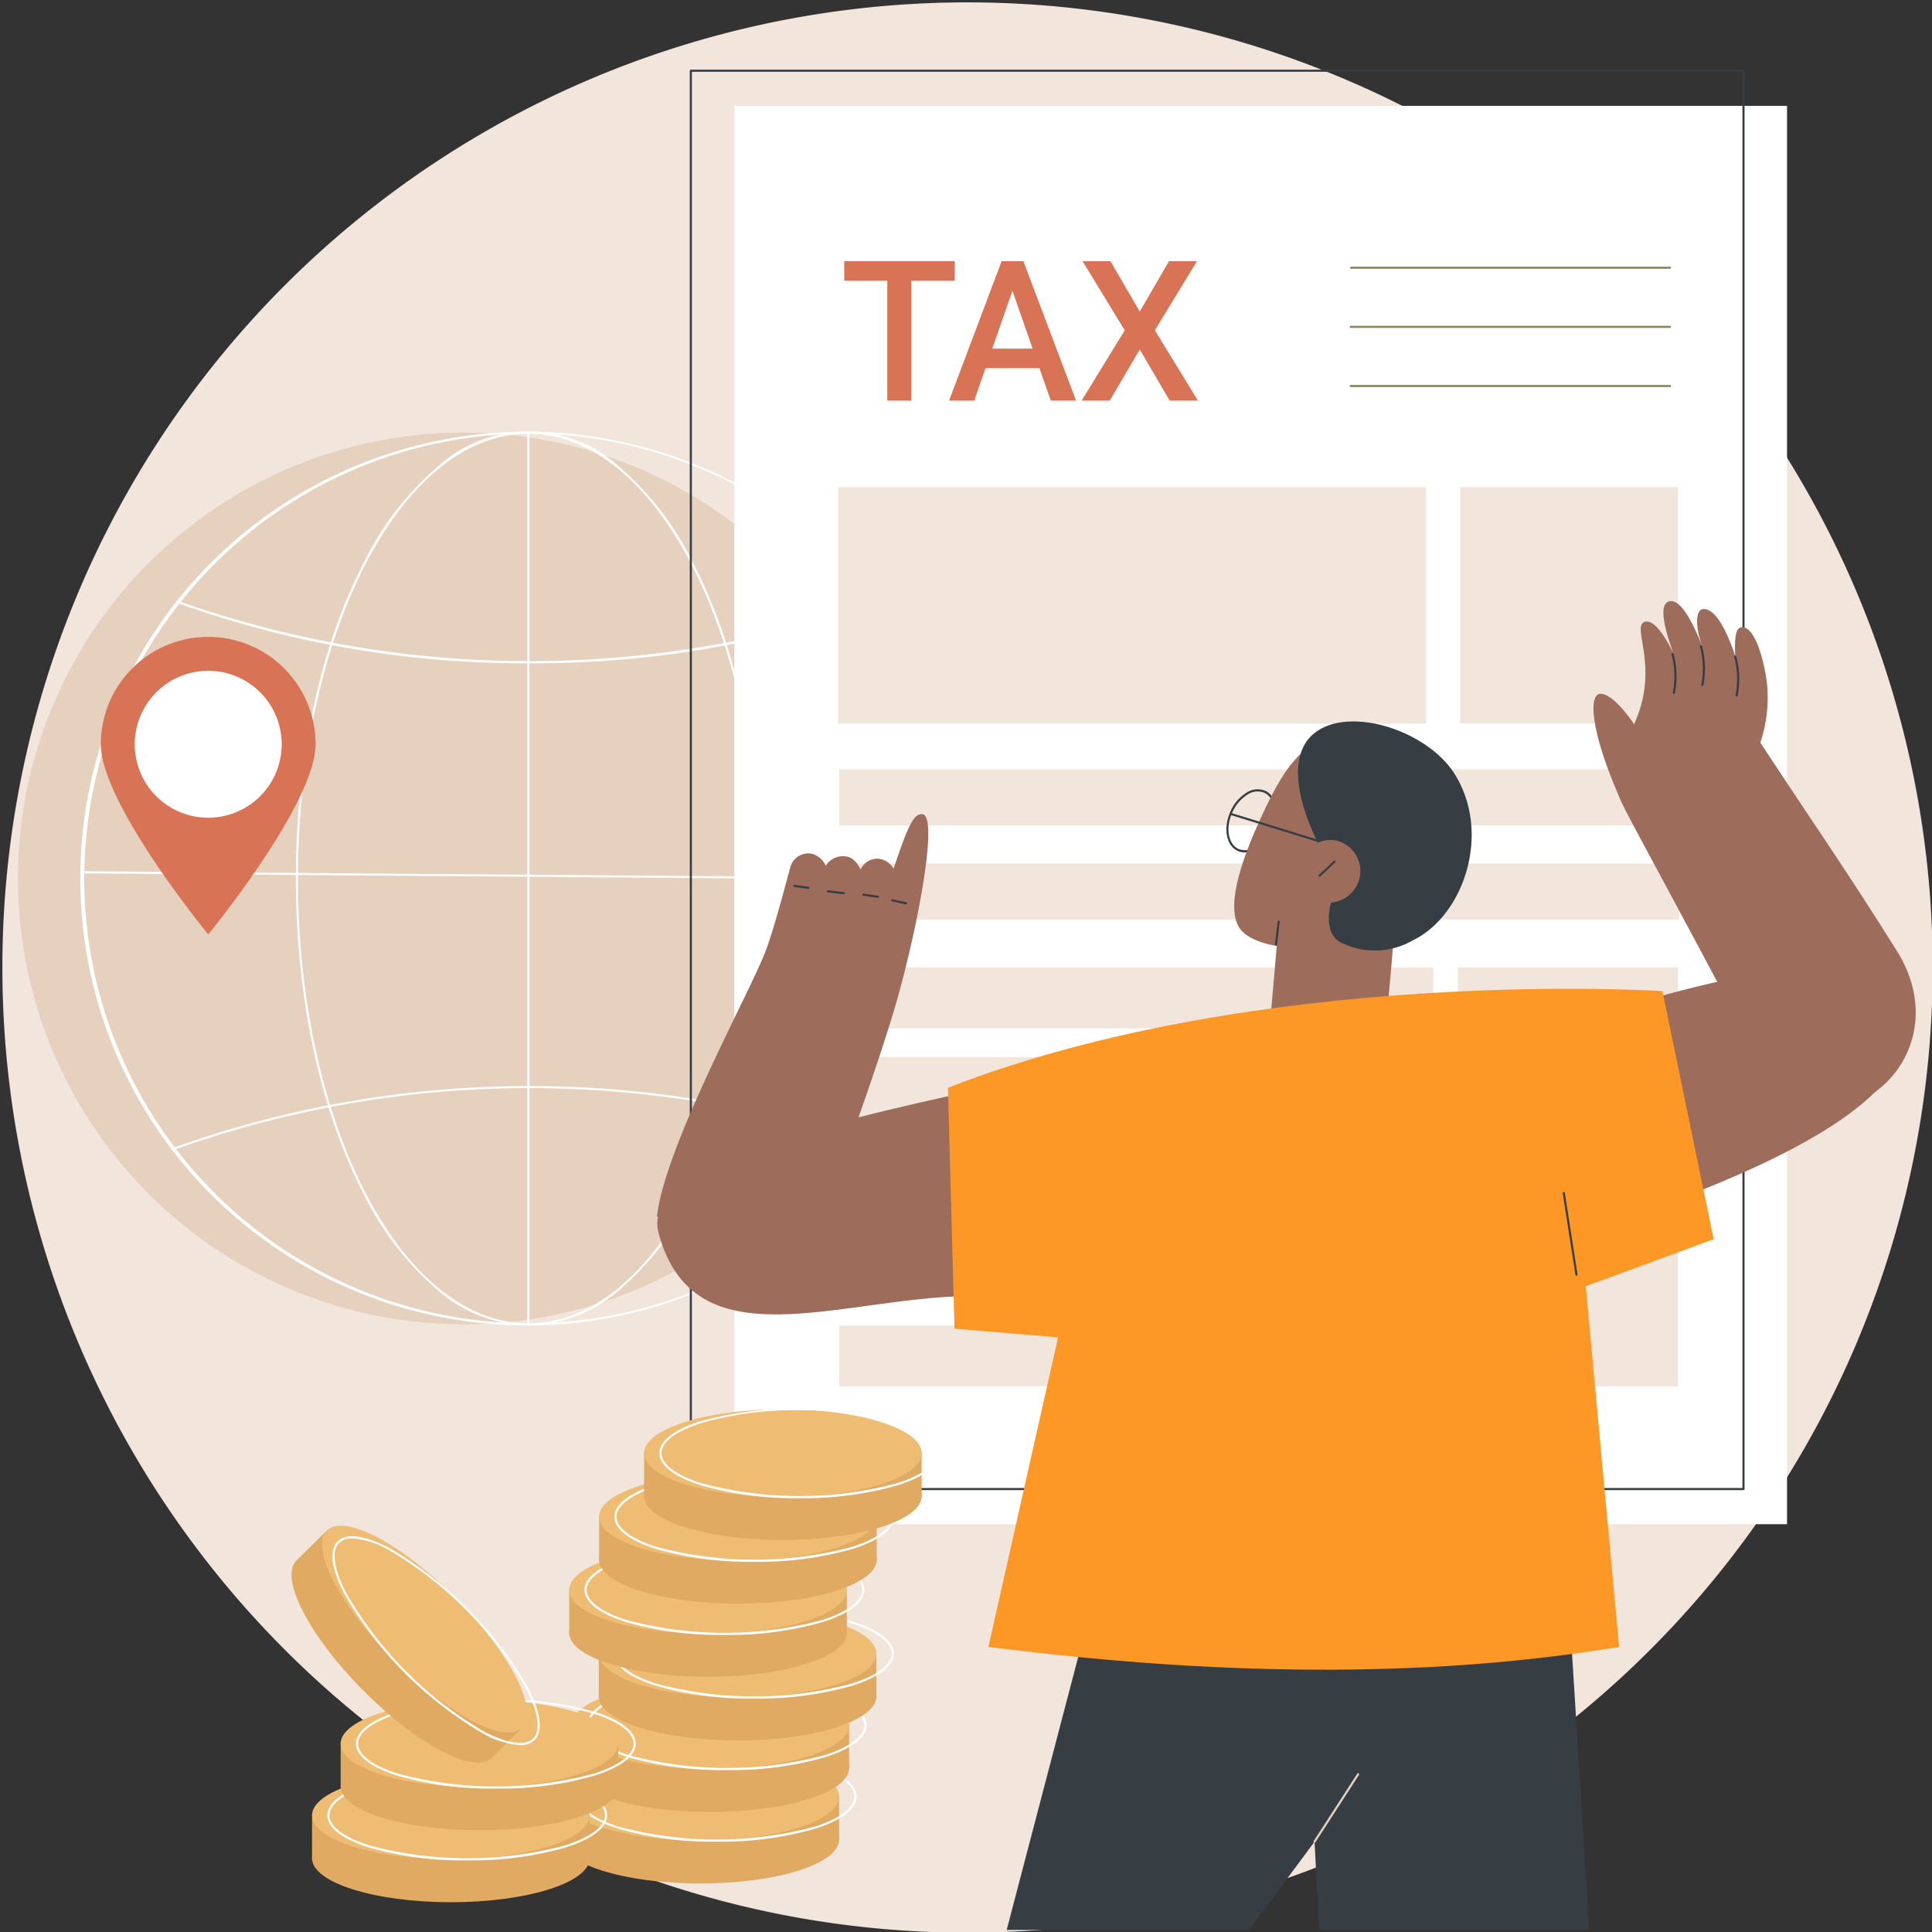 <svg xmlns="http://www.w3.org/2000/svg" xmlns:xlink="http://www.w3.org/1999/xlink" width="147" height="147" viewBox="0 0 147 147">
  <rect x="0" y="0" width="147" height="147" fill="#333333" stroke="none"/>
  <defs>
    <clipPath id="clip-path">
      <rect id="Rectángulo_404866" data-name="Rectángulo 404866" width="147" height="147" fill="none"/>
    </clipPath>
  </defs>
  <g id="Grupo_1111641" data-name="Grupo 1111641" transform="translate(0.297 0.297)">
    <g id="Grupo_1111640" data-name="Grupo 1111640" transform="translate(-0.297 -0.297)" clip-path="url(#clip-path)">
      <path id="Trazado_901506" data-name="Trazado 901506" d="M146.87,73.435A73.435,73.435,0,1,1,73.435,0,73.435,73.435,0,0,1,146.87,73.435" transform="translate(0.181 0.181)" fill="#f2e6dc"/>
      <path id="Trazado_901507" data-name="Trazado 901507" d="M604.312,563.317q-.586,0-1.195-.023a.081.081,0,0,1-.077-.083.08.08,0,0,1,.083-.077c7.052.269,11.714-1.746,13.857-5.99,2.265-4.485.575-9.856-1.241-13.572a38.508,38.508,0,0,0-8.922-11.6A58.37,58.37,0,0,0,587.23,520.86a.08.08,0,1,1,.055-.151,58.517,58.517,0,0,1,19.636,11.14,38.682,38.682,0,0,1,8.962,11.651c1.832,3.749,3.535,9.171,1.24,13.715a10.122,10.122,0,0,1-5.4,4.844,19.591,19.591,0,0,1-7.414,1.258" transform="translate(-539.872 -478.734)" fill="#776e42"/>
      <path id="Trazado_901508" data-name="Trazado 901508" d="M82.614,442a33.925,33.925,0,1,1-33.729-34.12A33.925,33.925,0,0,1,82.614,442" transform="translate(-13.399 -374.967)" fill="#e6d0be"/>
      <path id="Trazado_901509" data-name="Trazado 901509" d="M109,474.894h-.2a34,34,0,1,1,.2,0m-.01-67.85a33.845,33.845,0,0,0-.192,67.689h.2a33.882,33.882,0,0,0,33.841-33.65h0a33.883,33.883,0,0,0-33.649-34.039h-.2" transform="translate(-68.792 -374.047)" fill="#fff"/>
      <path id="Trazado_901510" data-name="Trazado 901510" d="M192.143,572.228a77.858,77.858,0,0,1-26.762-4.584.08.08,0,0,1,.056-.15,80.279,80.279,0,0,0,53.235.066.08.08,0,1,1,.055.151,77.958,77.958,0,0,1-26.584,4.518" transform="translate(-151.879 -521.763)" fill="#fff"/>
      <path id="Trazado_901511" data-name="Trazado 901511" d="M161.539,1032.193a.08.08,0,0,1-.028-.155,80.339,80.339,0,0,1,54.02-.048.08.08,0,1,1-.056.15,80.18,80.18,0,0,0-53.907.048.082.082,0,0,1-.028.005" transform="translate(-148.32 -944.706)" fill="#fff"/>
      <path id="Trazado_901512" data-name="Trazado 901512" d="M295.93,474.894a10.846,10.846,0,0,1-6.907-2.684,22.873,22.873,0,0,1-5.619-7.3c-3.333-6.419-5.168-14.951-5.168-24.026s1.835-17.607,5.168-24.026a22.874,22.874,0,0,1,5.619-7.3,10.228,10.228,0,0,1,13.813,0,22.872,22.872,0,0,1,5.619,7.3c3.333,6.419,5.168,14.951,5.168,24.026s-1.835,17.607-5.168,24.026a22.871,22.871,0,0,1-5.619,7.3,10.846,10.846,0,0,1-6.907,2.684m0-67.85c-9.668,0-17.533,15.183-17.533,33.845s7.865,33.845,17.533,33.845,17.533-15.183,17.533-33.845-7.865-33.845-17.533-33.845" transform="translate(-255.725 -374.047)" fill="#fff"/>
      <path id="Trazado_901513" data-name="Trazado 901513" d="M497.779,475.676a.08.08,0,0,1-.08-.08V407.863a.08.08,0,1,1,.161,0V475.6a.08.08,0,0,1-.08.08" transform="translate(-457.575 -374.875)" fill="#fff"/>
      <path id="Trazado_901514" data-name="Trazado 901514" d="M142.7,824.415h0l-67.878-.529a.08.08,0,0,1,0-.161h0l67.878.529a.08.08,0,0,1,0,.161" transform="translate(-68.561 -757.435)" fill="#fff"/>
      <path id="Trazado_901515" data-name="Trazado 901515" d="M101.512,601.552a8.17,8.17,0,0,0-8.17,8.17c0,4.512,8.17,14.469,8.17,14.469s8.17-9.957,8.17-14.469a8.17,8.17,0,0,0-8.17-8.17" transform="translate(-85.67 -553.093)" fill="#d87355"/>
      <path id="Trazado_901516" data-name="Trazado 901516" d="M125.485,639.285a5.59,5.59,0,1,0,5.59-5.59,5.59,5.59,0,0,0-5.59,5.59" transform="translate(-115.233 -582.656)" fill="#fff"/>
      <rect id="Rectángulo_404846" data-name="Rectángulo 404846" width="80.094" height="107.919" transform="translate(55.875 8.054)" fill="#fff"/>
      <path id="Trazado_901517" data-name="Trazado 901517" d="M731.873,171.868H651.779a.08.08,0,0,1-.08-.08V63.869a.08.08,0,0,1,.08-.08h80.094a.08.08,0,0,1,.08.08V171.788a.08.08,0,0,1-.08.08m-80.014-.161h79.933V63.95H651.859Z" transform="translate(-599.215 -58.489)" fill="#363e44"/>
      <path id="Trazado_901518" data-name="Trazado 901518" d="M1302.027,250.71H1277.77a.08.08,0,1,1,0-.161h24.257a.08.08,0,0,1,0,.161" transform="translate(-1174.966 -230.26)" fill="#8b865c"/>
      <path id="Trazado_901519" data-name="Trazado 901519" d="M1301.746,306.781h-24.282a.08.08,0,1,1,0-.161h24.282a.08.08,0,0,1,0,.161" transform="translate(-1174.685 -281.831)" fill="#8b865c"/>
      <path id="Trazado_901520" data-name="Trazado 901520" d="M1301.746,362.851h-24.282a.08.08,0,1,1,0-.161h24.282a.08.08,0,0,1,0,.161" transform="translate(-1174.685 -333.401)" fill="#8b865c"/>
      <rect id="Rectángulo_404847" data-name="Rectángulo 404847" width="44.741" height="17.998" transform="translate(63.766 37.061)" fill="#f2e6dc"/>
      <rect id="Rectángulo_404848" data-name="Rectángulo 404848" width="16.585" height="17.998" transform="translate(111.096 37.061)" fill="#f2e6dc"/>
      <rect id="Rectángulo_404849" data-name="Rectángulo 404849" width="45.198" height="4.628" transform="translate(63.847 73.617)" fill="#f2e6dc"/>
      <rect id="Rectángulo_404850" data-name="Rectángulo 404850" width="45.198" height="4.628" transform="translate(63.847 80.426)" fill="#f2e6dc"/>
      <rect id="Rectángulo_404851" data-name="Rectángulo 404851" width="45.198" height="4.628" transform="translate(63.847 87.236)" fill="#f2e6dc"/>
      <rect id="Rectángulo_404852" data-name="Rectángulo 404852" width="45.198" height="4.628" transform="translate(63.847 94.046)" fill="#f2e6dc"/>
      <rect id="Rectángulo_404853" data-name="Rectángulo 404853" width="45.198" height="4.628" transform="translate(63.847 100.855)" fill="#f2e6dc"/>
      <rect id="Rectángulo_404854" data-name="Rectángulo 404854" width="16.755" height="31.867" transform="translate(110.926 73.617)" fill="#f2e6dc"/>
      <rect id="Rectángulo_404855" data-name="Rectángulo 404855" width="63.915" height="4.267" transform="translate(63.847 58.536)" fill="#f2e6dc"/>
      <rect id="Rectángulo_404856" data-name="Rectángulo 404856" width="63.915" height="4.267" transform="translate(63.847 65.695)" fill="#f2e6dc"/>
      <path id="Trazado_901521" data-name="Trazado 901521" d="M806.473,246.848h-3.3v9.124h-1.827v-9.124h-3.275v-1.487h8.406Z" transform="translate(-733.836 -225.489)" fill="#d87355"/>
      <path id="Trazado_901522" data-name="Trazado 901522" d="M904.331,253.5h-4.1l-.859,2.47h-1.914l4-10.61h1.652l4.01,10.61H905.2Zm-3.588-1.487h3.071l-1.536-4.4Z" transform="translate(-825.246 -225.488)" fill="#d87355"/>
      <path id="Trazado_901523" data-name="Trazado 901523" d="M1027.563,249.194l2.227-3.833h2.125l-3.2,5.261,3.275,5.349h-2.147l-2.278-3.891-2.285,3.891h-2.14l3.282-5.349-3.21-5.261h2.125Z" transform="translate(-940.844 -225.488)" fill="#d87355"/>
      <path id="Trazado_901524" data-name="Trazado 901524" d="M952.138,1519.442l7.04-26.872,35.7,1.415,1.585,25.457H975.914l-.353-6.714-4.979,6.714Z" transform="translate(-875.542 -1372.6)" fill="#363e44"/>
      <path id="Trazado_901525" data-name="Trazado 901525" d="M1243.065,1684.132a.079.079,0,0,1-.043-.013.08.08,0,0,1-.024-.111l3.317-5.128a.08.08,0,0,1,.135.087l-3.317,5.128a.08.08,0,0,1-.068.037" transform="translate(-1143.046 -1543.925)" fill="#e6d0be"/>
      <path id="Trazado_901526" data-name="Trazado 901526" d="M1161.833,750.9a1.278,1.278,0,0,1-.538-.116c-.876-.4-1.118-1.755-.54-3.015a3.147,3.147,0,0,1,1.194-1.4,1.531,1.531,0,0,1,1.444-.159c.876.4,1.118,1.755.54,3.015a3.145,3.145,0,0,1-1.194,1.4,1.775,1.775,0,0,1-.906.275m-.932-3.064c-.542,1.18-.335,2.437.461,2.8a1.377,1.377,0,0,0,1.294-.151,2.983,2.983,0,0,0,1.13-1.325c.542-1.179.335-2.436-.461-2.8a1.376,1.376,0,0,0-1.294.151,2.983,2.983,0,0,0-1.13,1.325" transform="translate(-1067.127 -686.043)" fill="#363e44"/>
      <path id="Trazado_901527" data-name="Trazado 901527" d="M1169.816,700.109c1.58-3.451,2.805-5.323,4.978-6.119,2.92-1.07,5.786.805,6.083,1.005a6.738,6.738,0,0,1,3.192,5.05,9,9,0,0,1-4.021,8.151l-.621,7.114a4.149,4.149,0,0,1-4.494,3.774l-.517-.045a4.15,4.15,0,0,1-3.772-4.5l.415-4.752c-1.437-.248-2.546-.768-2.941-1.542-.708-1.386-.163-4.075,1.7-8.139" transform="translate(-1073.913 -637.81)" fill="#9e6c5a"/>
      <path id="Trazado_901528" data-name="Trazado 901528" d="M1171.032,770.778a.082.082,0,0,1-.024,0l-6.568-2.028a.08.08,0,0,1,.047-.154l6.568,2.028a.08.08,0,0,1-.024.157" transform="translate(-1070.754 -706.724)" fill="#363e44"/>
      <path id="Trazado_901529" data-name="Trazado 901529" d="M1206.577,872.41h-.009a.08.08,0,0,1-.071-.089l.2-1.736a.08.08,0,1,1,.159.018l-.2,1.736a.08.08,0,0,1-.08.071" transform="translate(-1109.487 -800.468)" fill="#363e44"/>
      <path id="Trazado_901530" data-name="Trazado 901530" d="M1247.824,814.829a.08.08,0,0,1-.054-.139c.429-.393.7-.649.89-.836.1-.092.175-.168.248-.236a.08.08,0,1,1,.109.117c-.073.068-.151.143-.247.234-.195.187-.462.443-.892.838a.08.08,0,0,1-.054.021" transform="translate(-1147.424 -748.119)" fill="#363e44"/>
      <path id="Trazado_901531" data-name="Trazado 901531" d="M1229.5,682.626c2.616-2.166,8.615-.262,10.709,3.077,2.831,4.515.684,10.794-3.183,12.659a5.808,5.808,0,0,1-5.532.137c-1.224-.7-.808-2.562-.7-3.008a2.46,2.46,0,0,0,2.241-2.224,2.42,2.42,0,0,0-1.737-2.479,2.321,2.321,0,0,0-1.5.148c-1.716-3.526-2.162-6.766-.3-8.31" transform="translate(-1129.529 -626.812)" fill="#363e44"/>
      <path id="Trazado_901532" data-name="Trazado 901532" d="M1455.884,935.461c6.748-2.562,26.674-8.765,23.979-17.106-2.229-6.9-21.368,0-28.234,2.107l4.255,15" transform="translate(-1334.945 -841.716)" fill="#9e6c5a"/>
      <path id="Trazado_901533" data-name="Trazado 901533" d="M1542.015,605.594h0c-6.049-11.636-10.564-19.776-11.859-22.343a5.3,5.3,0,0,1-.513-1.42c-.5-2.51,1.256-3.8,1.932-6.68.767-3.269-.651-5.544.114-5.932.532-.27,1.308.438,2.237,2.34h0c-.54-1.527-1.182-3.629-.338-3.925.993-.29,2.037,2.092,2.6,3.563-.679-1.781-.508-2.932,0-2.979.806-.075,1.654,1.183,2.46,3.572h0c-.1-1.805.149-2.257.612-2.189.845.124,1.471,2.1,1.757,3.933a10.707,10.707,0,0,1-.463,4.846h0c5.081,7.71,6.413,9.518,10.381,15.834,4.508,7.177-2.42,14.448-8.922,11.378" transform="translate(-1406.616 -521.875)" fill="#9e6c5a"/>
      <path id="Trazado_901534" data-name="Trazado 901534" d="M1512.131,658.713c-1.717-2.843-2.939-3.5-3.381-3.218-.743.482-.27,3.51,1.717,7.982.583-1.286,1.081-3.478,1.664-4.764" transform="translate(-1387.177 -602.65)" fill="#9e6c5a"/>
      <path id="Trazado_901535" data-name="Trazado 901535" d="M1582.508,619.9h-.015a.08.08,0,0,1-.063-.094,6.48,6.48,0,0,0-.1-2.908.08.08,0,1,1,.155-.041,6.641,6.641,0,0,1,.107,2.98.08.08,0,0,1-.079.065" transform="translate(-1455.149 -567.117)" fill="#363e44"/>
      <path id="Trazado_901536" data-name="Trazado 901536" d="M1609.477,612.56h-.015a.08.08,0,0,1-.064-.094,6.478,6.478,0,0,0-.1-2.908.08.08,0,0,1,.155-.042,6.641,6.641,0,0,1,.107,2.98.08.08,0,0,1-.079.065" transform="translate(-1479.954 -560.362)" fill="#363e44"/>
      <path id="Trazado_901537" data-name="Trazado 901537" d="M1642.019,622.424H1642a.08.08,0,0,1-.064-.094,6.475,6.475,0,0,0-.1-2.908.08.08,0,1,1,.155-.041,6.641,6.641,0,0,1,.107,2.98.08.08,0,0,1-.079.065" transform="translate(-1509.884 -569.434)" fill="#363e44"/>
      <path id="Trazado_901538" data-name="Trazado 901538" d="M646.114,1028.648c-14.781,3.145-26.388,6.332-25.12,11.076,2.683,10.043,13.834,4.881,23.745,4.793.373-4.073,1.03-10.932,1.375-15.869" transform="translate(-570.887 -945.911)" fill="#9e6c5a"/>
      <path id="Trazado_901539" data-name="Trazado 901539" d="M633.309,799.776s3.732-10.044,5.335-15.507c1.683-5.738,3.334-14.455,2.112-14.67-.7-.123-1.167,1.02-2.222,4.156a1.458,1.458,0,0,0-1.191-.774,1.4,1.4,0,0,0-1.319.831c-.03-.075-.374-.871-1.03-.991a1.542,1.542,0,0,0-1.621.7,1.6,1.6,0,0,0-1.077-.925,1.435,1.435,0,0,0-1.589.936c-.338,1.218-1.272,4.857-1.943,6.572-1.32,3.375-7.614,14.733-8.232,20.116,4.571-1.037,12.778-.444,12.778-.444" transform="translate(-570.549 -707.644)" fill="#9e6c5a"/>
      <path id="Trazado_901540" data-name="Trazado 901540" d="M751.049,836.888h-.012l-1.057-.154a.08.08,0,0,1,.023-.159l1.057.154a.08.08,0,0,1-.011.16" transform="translate(-689.546 -769.252)" fill="#363e44"/>
      <path id="Trazado_901541" data-name="Trazado 901541" d="M782.864,842.07h-.009l-1.2-.136a.08.08,0,0,1,.018-.159l1.2.136a.08.08,0,0,1-.009.16" transform="translate(-718.676 -774.035)" fill="#363e44"/>
      <path id="Trazado_901542" data-name="Trazado 901542" d="M816.411,845.269H816.4l-.554-.078-.552-.078a.08.08,0,1,1,.023-.159l.551.078c.179.025.358.049.556.079a.08.08,0,0,1-.012.16" transform="translate(-749.616 -776.958)" fill="#363e44"/>
      <path id="Trazado_901543" data-name="Trazado 901543" d="M843.733,850.621l-.017,0-1.035-.23a.08.08,0,1,1,.035-.157l1.035.229a.08.08,0,0,1-.017.159" transform="translate(-774.811 -781.814)" fill="#363e44"/>
      <path id="Trazado_901544" data-name="Trazado 901544" d="M944.979,957.8l9.733-3.579-3.9-18.878s-30.4-1.976-54.364,7.354l.5,18.335,7.88.658-5.3,23.551c19.237,2.455,34.858,2.171,47.988,0Z" transform="translate(-824.323 -859.934)" fill="#fd9826"/>
      <path id="Trazado_901545" data-name="Trazado 901545" d="M1480.323,1134.195a.08.08,0,0,1-.079-.068l-.966-6.205a.08.08,0,1,1,.158-.025l.967,6.206a.08.08,0,0,1-.067.092h-.012" transform="translate(-1360.374 -1037.132)" fill="#363e44"/>
      <path id="Trazado_901546" data-name="Trazado 901546" d="M551.2,1703.41c0,1.847-4.729,3.344-10.562,3.344s-10.562-1.5-10.562-3.344,4.729-3.344,10.562-3.344,10.562,1.5,10.562,3.344" transform="translate(-487.357 -1563.444)" fill="#e0aa63"/>
      <rect id="Rectángulo_404857" data-name="Rectángulo 404857" width="21.123" height="3.446" transform="translate(42.723 136.635)" fill="#e0aa63"/>
      <path id="Trazado_901547" data-name="Trazado 901547" d="M551.2,1662.713c0,1.847-4.729,3.344-10.562,3.344s-10.562-1.5-10.562-3.344,4.729-3.344,10.562-3.344,10.562,1.5,10.562,3.344" transform="translate(-487.357 -1526.013)" fill="#efbc73"/>
      <path id="Trazado_901548" data-name="Trazado 901548" d="M555.226,1665.217a25.851,25.851,0,0,1-7.492-.983c-2.031-.643-3.15-1.51-3.15-2.441s1.119-1.8,3.15-2.441a29.038,29.038,0,0,1,14.985,0c2.031.643,3.149,1.51,3.149,2.441s-1.119,1.8-3.149,2.441a25.853,25.853,0,0,1-7.493.983m0-6.689a25.691,25.691,0,0,0-7.444.976c-1.93.611-3.037,1.445-3.037,2.288s1.107,1.677,3.037,2.288a28.881,28.881,0,0,0,14.888,0c1.93-.611,3.037-1.445,3.037-2.288s-1.107-1.677-3.037-2.288a25.692,25.692,0,0,0-7.444-.976" transform="translate(-500.697 -1525.092)" fill="#fff"/>
      <path id="Trazado_901549" data-name="Trazado 901549" d="M560.669,1635.581c0,1.847-4.729,3.344-10.562,3.344s-10.562-1.5-10.562-3.344,4.729-3.344,10.562-3.344,10.562,1.5,10.562,3.344" transform="translate(-496.063 -1501.058)" fill="#e0aa63"/>
      <rect id="Rectángulo_404858" data-name="Rectángulo 404858" width="21.123" height="3.446" transform="translate(43.483 131.191)" fill="#e0aa63"/>
      <path id="Trazado_901550" data-name="Trazado 901550" d="M560.669,1594.884c0,1.847-4.729,3.344-10.562,3.344s-10.562-1.5-10.562-3.344,4.729-3.344,10.562-3.344,10.562,1.5,10.562,3.344" transform="translate(-496.063 -1463.628)" fill="#efbc73"/>
      <path id="Trazado_901551" data-name="Trazado 901551" d="M564.691,1597.389a25.861,25.861,0,0,1-7.492-.983c-2.031-.643-3.149-1.51-3.149-2.441s1.119-1.8,3.149-2.441a29.038,29.038,0,0,1,14.985,0c2.031.643,3.149,1.51,3.149,2.441s-1.119,1.8-3.149,2.441a25.862,25.862,0,0,1-7.493.983m0-6.688a25.7,25.7,0,0,0-7.444.976c-1.93.611-3.038,1.445-3.038,2.288s1.107,1.677,3.038,2.288a28.881,28.881,0,0,0,14.888,0c1.93-.611,3.037-1.445,3.037-2.288s-1.107-1.677-3.037-2.288a25.7,25.7,0,0,0-7.444-.976" transform="translate(-509.402 -1462.708)" fill="#fff"/>
      <path id="Trazado_901552" data-name="Trazado 901552" d="M314.709,1721.153c0,1.847-4.729,3.344-10.562,3.344s-10.562-1.5-10.562-3.344,4.729-3.344,10.562-3.344,10.562,1.5,10.562,3.344" transform="translate(-269.843 -1579.763)" fill="#e0aa63"/>
      <rect id="Rectángulo_404859" data-name="Rectángulo 404859" width="21.123" height="3.446" transform="translate(23.743 138.059)" fill="#e0aa63"/>
      <path id="Trazado_901553" data-name="Trazado 901553" d="M314.709,1680.456c0,1.847-4.729,3.344-10.562,3.344s-10.562-1.5-10.562-3.344,4.729-3.344,10.562-3.344,10.562,1.5,10.562,3.344" transform="translate(-269.843 -1542.332)" fill="#efbc73"/>
      <path id="Trazado_901554" data-name="Trazado 901554" d="M318.732,1682.961a25.852,25.852,0,0,1-7.493-.983c-2.031-.643-3.15-1.51-3.15-2.441s1.119-1.8,3.15-2.441a29.038,29.038,0,0,1,14.985,0c2.031.643,3.15,1.51,3.15,2.441s-1.119,1.8-3.15,2.441a25.852,25.852,0,0,1-7.492.983m0-6.689a25.692,25.692,0,0,0-7.444.976c-1.93.611-3.038,1.445-3.038,2.288s1.107,1.677,3.038,2.288a28.884,28.884,0,0,0,14.888,0c1.93-.611,3.037-1.445,3.037-2.288s-1.107-1.677-3.037-2.288a25.691,25.691,0,0,0-7.444-.976" transform="translate(-283.183 -1541.412)" fill="#fff"/>
      <path id="Trazado_901555" data-name="Trazado 901555" d="M341.841,1653.2c0,1.842-4.729,3.335-10.562,3.335s-10.562-1.493-10.562-3.335,4.729-3.335,10.562-3.335,10.562,1.493,10.562,3.335" transform="translate(-294.798 -1517.275)" fill="#e0aa63"/>
      <rect id="Rectángulo_404860" data-name="Rectángulo 404860" width="21.123" height="3.436" transform="translate(25.92 132.606)" fill="#e0aa63"/>
      <path id="Trazado_901556" data-name="Trazado 901556" d="M341.841,1612.618c0,1.842-4.729,3.335-10.562,3.335s-10.562-1.493-10.562-3.335,4.729-3.335,10.562-3.335,10.562,1.493,10.562,3.335" transform="translate(-294.798 -1479.947)" fill="#efbc73"/>
      <path id="Trazado_901557" data-name="Trazado 901557" d="M345.863,1615.115a25.922,25.922,0,0,1-7.492-.981c-2.031-.641-3.15-1.506-3.15-2.435s1.119-1.793,3.15-2.435a29.114,29.114,0,0,1,14.985,0c2.031.641,3.15,1.506,3.15,2.435s-1.119,1.793-3.15,2.435a25.92,25.92,0,0,1-7.492.981m0-6.67a25.758,25.758,0,0,0-7.444.973c-1.93.609-3.037,1.441-3.037,2.282s1.107,1.672,3.037,2.282a28.958,28.958,0,0,0,14.888,0c1.93-.61,3.037-1.441,3.037-2.282s-1.107-1.672-3.037-2.282a25.758,25.758,0,0,0-7.444-.973" transform="translate(-308.137 -1479.028)" fill="#fff"/>
      <path id="Trazado_901558" data-name="Trazado 901558" d="M586.535,1567.753c0,1.847-4.729,3.344-10.562,3.344s-10.562-1.5-10.562-3.344,4.729-3.344,10.562-3.344,10.562,1.5,10.562,3.344" transform="translate(-519.853 -1438.674)" fill="#e0aa63"/>
      <rect id="Rectángulo_404861" data-name="Rectángulo 404861" width="21.123" height="3.446" transform="translate(45.559 125.748)" fill="#e0aa63"/>
      <path id="Trazado_901559" data-name="Trazado 901559" d="M586.535,1527.056c0,1.847-4.729,3.344-10.562,3.344s-10.562-1.5-10.562-3.344,4.729-3.344,10.562-3.344,10.562,1.5,10.562,3.344" transform="translate(-519.853 -1401.243)" fill="#efbc73"/>
      <path id="Trazado_901560" data-name="Trazado 901560" d="M590.557,1529.56a25.857,25.857,0,0,1-7.493-.983c-2.031-.643-3.149-1.51-3.149-2.441s1.119-1.8,3.149-2.441a29.038,29.038,0,0,1,14.985,0c2.031.643,3.149,1.51,3.149,2.441s-1.119,1.8-3.149,2.441a25.857,25.857,0,0,1-7.493.983m0-6.689a25.7,25.7,0,0,0-7.444.976c-1.93.611-3.038,1.445-3.038,2.288s1.107,1.677,3.038,2.288a28.884,28.884,0,0,0,14.888,0c1.93-.611,3.037-1.445,3.037-2.288s-1.107-1.677-3.037-2.288a25.7,25.7,0,0,0-7.444-.976" transform="translate(-533.192 -1400.323)" fill="#fff"/>
      <path id="Trazado_901561" data-name="Trazado 901561" d="M558.507,1507.432c0,1.847-4.729,3.344-10.562,3.344s-10.562-1.5-10.562-3.344,4.729-3.344,10.562-3.344,10.562,1.5,10.562,3.344" transform="translate(-494.075 -1383.194)" fill="#e0aa63"/>
      <rect id="Rectángulo_404862" data-name="Rectángulo 404862" width="21.123" height="3.446" transform="translate(43.309 120.906)" fill="#e0aa63"/>
      <path id="Trazado_901562" data-name="Trazado 901562" d="M558.507,1466.735c0,1.847-4.729,3.344-10.562,3.344s-10.562-1.5-10.562-3.344,4.729-3.344,10.562-3.344,10.562,1.5,10.562,3.344" transform="translate(-494.075 -1345.763)" fill="#efbc73"/>
      <path id="Trazado_901563" data-name="Trazado 901563" d="M562.529,1469.24a25.856,25.856,0,0,1-7.492-.983c-2.031-.643-3.15-1.51-3.15-2.441s1.119-1.8,3.15-2.441a29.034,29.034,0,0,1,14.985,0c2.031.643,3.149,1.51,3.149,2.441s-1.119,1.8-3.149,2.441a25.856,25.856,0,0,1-7.492.983m0-6.688a25.687,25.687,0,0,0-7.444.976c-1.93.611-3.037,1.445-3.037,2.288s1.107,1.677,3.037,2.288a28.881,28.881,0,0,0,14.888,0c1.93-.611,3.037-1.445,3.037-2.288s-1.107-1.677-3.037-2.288a25.688,25.688,0,0,0-7.444-.976" transform="translate(-507.414 -1344.844)" fill="#fff"/>
      <path id="Trazado_901564" data-name="Trazado 901564" d="M289.368,1488.15c-1.312,1.3-5.7-1.006-9.809-5.15s-6.369-8.557-5.057-9.857,5.7,1.006,9.809,5.15,6.369,8.557,5.057,9.857" transform="translate(-251.948 -1354.4)" fill="#e0aa63"/>
      <rect id="Rectángulo_404863" data-name="Rectángulo 404863" width="3.446" height="21.123" transform="matrix(0.71, -0.704, 0.704, 0.71, 22.473, 118.824)" fill="#e0aa63"/>
      <path id="Trazado_901565" data-name="Trazado 901565" d="M318.281,1459.508c-1.312,1.3-5.7-1.006-9.809-5.15s-6.369-8.557-5.057-9.857,5.7,1.006,9.809,5.15,6.369,8.557,5.057,9.857" transform="translate(-278.541 -1328.056)" fill="#efbc73"/>
      <path id="Trazado_901566" data-name="Trazado 901566" d="M327.221,1470.048a6.58,6.58,0,0,1-2.842-.9,29.039,29.039,0,0,1-10.546-10.646c-.972-1.9-1.144-3.3-.482-3.956s2.065-.471,3.951.519a29.039,29.039,0,0,1,10.546,10.646c.973,1.9,1.144,3.3.482,3.956a1.517,1.517,0,0,1-1.109.386m-12.763-15.728a1.364,1.364,0,0,0-.994.336c-.6.593-.412,1.967.512,3.768A28.88,28.88,0,0,0,324.454,1469c1.793.941,3.164,1.141,3.763.547s.412-1.967-.512-3.768a28.882,28.882,0,0,0-10.478-10.577,6.456,6.456,0,0,0-2.769-.883m13.815,15.285h0Z" transform="translate(-287.658 -1337.27)" fill="#fff"/>
      <path id="Trazado_901567" data-name="Trazado 901567" d="M586.84,1438.086c0,1.847-4.729,3.344-10.562,3.344s-10.562-1.5-10.562-3.344,4.729-3.344,10.562-3.344,10.562,1.5,10.562,3.344" transform="translate(-520.134 -1319.414)" fill="#e0aa63"/>
      <rect id="Rectángulo_404864" data-name="Rectángulo 404864" width="21.123" height="3.446" transform="translate(45.583 115.341)" fill="#e0aa63"/>
      <path id="Trazado_901568" data-name="Trazado 901568" d="M586.84,1397.389c0,1.847-4.729,3.344-10.562,3.344s-10.562-1.5-10.562-3.344,4.729-3.344,10.562-3.344,10.562,1.5,10.562,3.344" transform="translate(-520.134 -1281.983)" fill="#efbc73"/>
      <path id="Trazado_901569" data-name="Trazado 901569" d="M590.862,1399.894a25.855,25.855,0,0,1-7.492-.983c-2.031-.643-3.15-1.51-3.15-2.441s1.119-1.8,3.15-2.441a29.041,29.041,0,0,1,14.985,0c2.031.643,3.149,1.51,3.149,2.441s-1.119,1.8-3.149,2.441a25.857,25.857,0,0,1-7.493.983m0-6.689a25.687,25.687,0,0,0-7.444.976c-1.93.611-3.037,1.445-3.037,2.288s1.107,1.677,3.037,2.288a28.881,28.881,0,0,0,14.888,0c1.93-.611,3.037-1.445,3.037-2.288s-1.107-1.677-3.037-2.288a25.688,25.688,0,0,0-7.444-.976" transform="translate(-533.473 -1281.063)" fill="#fff"/>
      <path id="Trazado_901570" data-name="Trazado 901570" d="M629.475,1377.766c0,1.847-4.729,3.344-10.562,3.344s-10.562-1.5-10.562-3.344,4.729-3.344,10.562-3.344,10.562,1.5,10.562,3.344" transform="translate(-559.347 -1263.935)" fill="#e0aa63"/>
      <rect id="Rectángulo_404865" data-name="Rectángulo 404865" width="21.123" height="3.446" transform="translate(49.005 110.5)" fill="#e0aa63"/>
      <path id="Trazado_901571" data-name="Trazado 901571" d="M629.475,1337.068c0,1.847-4.729,3.344-10.562,3.344s-10.562-1.5-10.562-3.344,4.729-3.344,10.562-3.344,10.562,1.5,10.562,3.344" transform="translate(-559.347 -1226.503)" fill="#efbc73"/>
      <path id="Trazado_901572" data-name="Trazado 901572" d="M633.5,1339.573a25.847,25.847,0,0,1-7.492-.983c-2.031-.643-3.15-1.51-3.15-2.441s1.119-1.8,3.15-2.441a29.038,29.038,0,0,1,14.985,0c2.031.643,3.149,1.51,3.149,2.441s-1.119,1.8-3.149,2.441a25.849,25.849,0,0,1-7.493.983m0-6.689a25.691,25.691,0,0,0-7.444.976c-1.93.611-3.037,1.445-3.037,2.288s1.107,1.677,3.037,2.288a28.888,28.888,0,0,0,14.888,0c1.93-.611,3.037-1.446,3.037-2.288s-1.107-1.677-3.037-2.288a25.692,25.692,0,0,0-7.444-.976" transform="translate(-572.686 -1225.583)" fill="#fff"/>
    </g>
  </g>
</svg>
